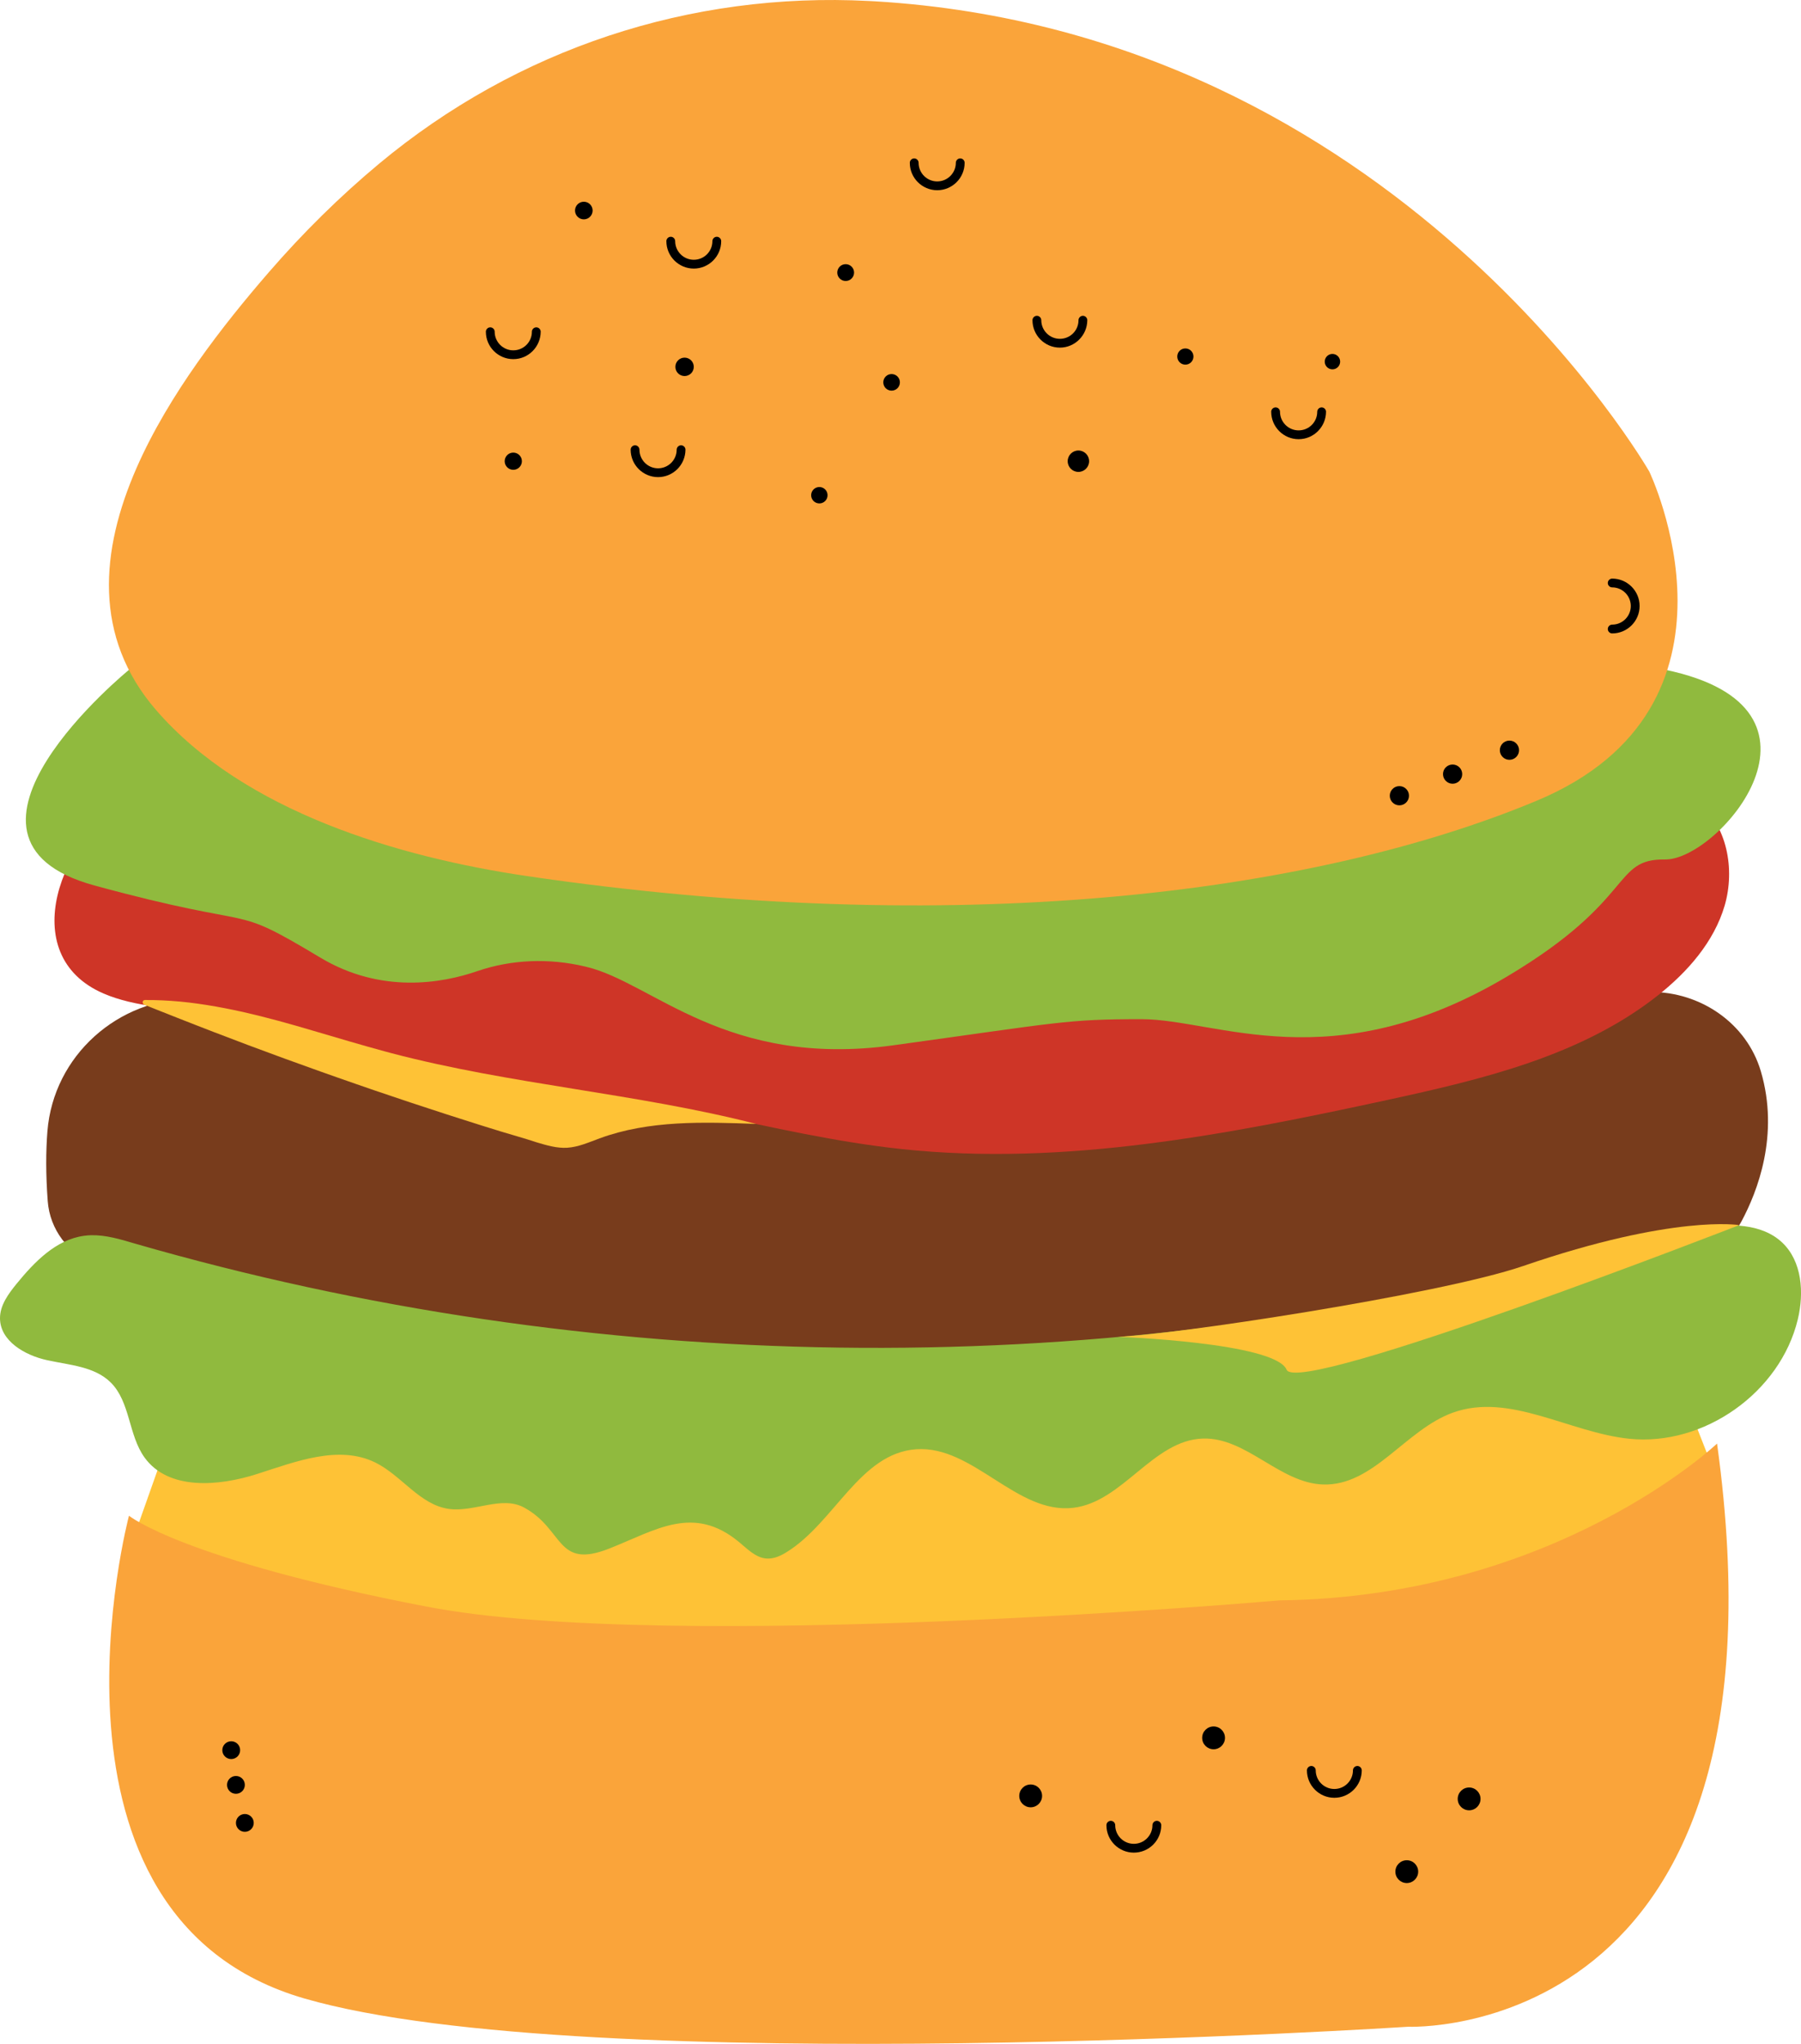 <?xml version="1.0" encoding="utf-8"?>
<!-- Generator: Adobe Illustrator 23.0.1, SVG Export Plug-In . SVG Version: 6.00 Build 0)  -->
<svg version="1.1" id="Layer_1" xmlns="http://www.w3.org/2000/svg" xmlns:xlink="http://www.w3.org/1999/xlink" x="0px" y="0px"
	 viewBox="0 0 180 204.25" style="enable-background:new 0 0 180 204.25;" xml:space="preserve">
<style type="text/css">
	.st0{fill:#FAA43A;}
	.st1{fill:#A6351D;}
	.st2{fill:#FFE4B8;}
	.st3{fill:#F7C954;}
	.st4{fill:none;stroke:#ED2B28;stroke-linecap:round;stroke-miterlimit:10;}
	.st5{fill:#EE2727;}
	.st6{fill:none;stroke:#ED2B28;stroke-width:0.5;stroke-linecap:round;stroke-miterlimit:10;}
	.st7{fill:none;stroke:#000000;stroke-width:0.5;stroke-linecap:round;stroke-miterlimit:10;}
	.st8{fill:#B76F3D;}
	.st9{fill:none;stroke:#000000;stroke-width:0.75;stroke-linecap:round;stroke-miterlimit:10;}
	.st10{fill:none;stroke:#000000;stroke-width:0.25;stroke-linecap:round;stroke-miterlimit:10;}
	.st11{fill:#965528;}
	.st12{fill:none;stroke:#000000;stroke-width:2;stroke-linecap:round;stroke-miterlimit:10;}
	.st13{fill:none;stroke:#000000;stroke-linecap:round;stroke-miterlimit:10;}
	.st14{fill:#FDB737;}
	.st15{fill:#FFFFFF;}
	.st16{fill:#F5A438;}
	.st17{fill:#FFDB75;}
	.st18{fill:#C62323;}
	.st19{fill:#783C1C;}
	.st20{fill:#CE3527;}
	.st21{fill:#FEC236;}
	.st22{fill:#90BA3E;}
	.st23{fill:#4AB449;}
	.st24{fill:#BC2826;stroke:#C62323;stroke-miterlimit:10;}
	.st25{fill:#F1DE39;}
	.st26{fill:#FACA44;stroke:#FACA44;stroke-miterlimit:10;}
	.st27{fill:none;stroke:#000000;stroke-width:0.5;stroke-miterlimit:10;}
	.st28{fill:none;stroke:#C62323;stroke-width:0.5;stroke-miterlimit:10;}
	.st29{fill:#FFDA00;}
	.st30{fill:#721301;}
	.st31{fill:none;stroke:#FFDA00;stroke-width:4;stroke-linecap:round;stroke-miterlimit:10;}
	.st32{fill:none;stroke:#721301;stroke-width:0.5;stroke-linecap:round;stroke-miterlimit:10;}
	.st33{fill:#FFC919;}
	.st34{fill:#FDBB1E;}
	.st35{fill:#B8742A;}
	.st36{fill:#B03B28;}
	.st37{fill:#F3EA24;}
	.st38{fill:none;stroke:#975824;stroke-miterlimit:10;}
	.st39{fill:#F3BE83;}
	.st40{fill:#F7CA9A;}
</style>
<g>
	<path class="st19" d="M4.74,113.04c-0.16,2.01-0.17,4.32,0.03,6.99c0.21,2.83,2.06,5.29,4.72,6.28l32.95,12.24
		c0.96,0.36,1.99,0.51,3.02,0.44l110.78-7.48c0.92-0.06,1.82-0.3,2.65-0.7l11.95-5.73c1.37-0.66,2.51-1.71,3.22-3.04
		c1.58-2.95,3.8-8.62,1.93-14.97c-1.41-4.81-6.03-7.96-11.04-7.94L19.34,99.77C11.78,99.77,5.35,105.5,4.74,113.04z"/>
</g>
<g>
	<path class="st20" d="M21.46,78c-2.97,0.15-5.9,0.6-8.52,1.94c-6.73,3.44-11.57,15.48-2.58,19.35c3.2,1.38,6.83,1.34,10.19,2.27
		c4.44,1.22,8.27,4.06,12.65,5.49c5.7,1.86,11.87,1.21,17.86,1.4c13.23,0.42,25.98,5,39.14,6.39c16.21,1.71,32.5-1.46,48.43-4.91
		c9.54-2.07,19.4-4.41,27.06-10.45c2.97-2.35,5.61-5.34,6.68-8.98c1.06-3.64,0.25-7.99-2.68-10.39c-2.8-2.3-6.75-2.41-10.38-2.4
		c-44.57,0.07-89.14,0.15-133.72,0.22C24.23,77.92,22.84,77.93,21.46,78z"/>
</g>
<g>
	<polygon class="st21" points="12.89,154.98 17.27,142.61 167.67,137.75 171.6,147.78 161.96,172.8 54.24,186.94 12.89,159.27 	"/>
</g>
<g>
	<path class="st0" d="M12.89,151.47c0,0-10.65,40.1,17.55,48.25s110.29,2.82,110.29,2.82s39.16,1.71,30.88-58.28
		c0,0-16.15,15.35-43.72,15.67c0,0-60.78,5.33-85.22,0.63C18.21,155.85,12.89,151.47,12.89,151.47z"/>
</g>
<g>
	<path class="st22" d="M12.89,66.94c0,0-20.68,16.85-3.45,21.55S22.6,90.05,32,95.69c6.08,3.65,12.17,2.58,15.7,1.36
		c3.45-1.18,7.18-1.31,10.74-0.47c0.06,0.02,0.13,0.03,0.2,0.05c6.58,1.57,13.96,10.13,30.64,7.83s17.29-2.61,24.81-2.61
		c7.52,0,19.01,6.16,36.56-4.28c12.89-7.67,10.44-11.76,15.77-11.68s18.49-15.13,0-18.96H12.89z"/>
</g>
<g>
	<path class="st0" d="M13.64,46.78c3.22-7.36,8.69-14.34,13.25-19.6c3.37-3.89,7.05-7.53,11.01-10.83
		C51.67,4.89,68.96-0.84,86.86,0.1c0.2,0.01,0.4,0.02,0.59,0.03c52.32,3.13,77.39,47,77.39,47s11.28,23.5-11.28,32.9
		c-22.56,9.4-58.28,13.79-100.89,7.52C39.84,85.66,24.4,81.12,15.6,70.96C9.26,63.63,10.06,54.97,13.64,46.78z"/>
</g>
<g>
	<path class="st22" d="M9.12,123.44c-0.24,0.01-0.48,0.02-0.73,0.06c-2.8,0.38-4.95,2.61-6.73,4.79C0.84,129.3,0,130.43,0,131.73
		c0,2.28,2.49,3.72,4.72,4.2c2.23,0.49,4.74,0.62,6.36,2.24c1.95,1.95,1.75,5.25,3.37,7.49c2.38,3.29,7.38,2.88,11.25,1.64
		s8.15-2.93,11.8-1.15c2.63,1.29,4.45,4.23,7.35,4.64c2.53,0.36,5.3-1.36,7.54-0.13c4.02,2.19,3.17,6.2,8.51,4.09
		c4.66-1.84,8.39-4.43,12.96-0.65c0.84,0.69,1.66,1.57,2.75,1.65c0.73,0.05,1.42-0.27,2.04-0.66c4.77-2.97,7.3-9.86,12.91-10.26
		c5.69-0.41,10.06,6.53,15.72,5.85c4.94-0.59,7.96-6.76,12.94-6.92c4.35-0.14,7.68,4.46,12.03,4.59c5.03,0.15,8.23-5.48,12.96-7.18
		c5.68-2.04,11.62,1.99,17.62,2.61c7.47,0.77,15.1-4.63,16.85-11.93c0.64-2.66,0.43-5.79-1.55-7.67c-2.06-1.95-5.27-1.91-8.09-1.52
		c-5.28,0.73-10.42,2.22-15.58,3.56c-46.06,11.94-95.32,11.25-141.03-1.96C12.02,123.84,10.57,123.41,9.12,123.44z"/>
</g>
<g>
	<path class="st21" d="M173.83,122.43c0,0-6.49-1.1-21.58,4.08c-8.47,2.91-35.72,6.98-40.52,7.08c0,0,15.71,0.57,16.86,3.29
		C129.74,139.6,173.83,122.43,173.83,122.43z"/>
</g>
<g>
	<path class="st21" d="M14.26,100.14c0.01-0.08,0.05-0.16,0.14-0.19c0.12-0.04,0.29-0.01,0.41-0.01c0.15,0,0.3,0,0.46,0
		c0.61,0.01,1.21,0.04,1.82,0.08c1.21,0.08,2.41,0.23,3.61,0.42c1.2,0.19,2.39,0.43,3.58,0.69c1.19,0.27,2.38,0.57,3.56,0.89
		c1.18,0.32,2.36,0.66,3.54,1.01c1.18,0.35,2.36,0.7,3.54,1.04c1.18,0.34,2.35,0.68,3.54,1c0.22,0.06,0.45,0.12,0.67,0.18
		c11.98,3.15,24.46,4,36.45,7.07c-5.27-0.2-10.7-0.38-15.65,1.44c-1.06,0.39-2.12,0.87-3.25,0.94c-1.02,0.06-2.03-0.24-3.01-0.53
		c-1.19-0.4-2.42-0.73-3.62-1.1c-1.21-0.37-2.42-0.75-3.63-1.14c-1.21-0.38-2.41-0.77-3.62-1.17c-1.2-0.39-2.41-0.79-3.61-1.2
		c-1.2-0.4-2.4-0.81-3.6-1.23c-1.2-0.41-2.39-0.84-3.59-1.26c-1.19-0.43-2.39-0.86-3.58-1.29c-1.19-0.44-2.38-0.88-3.57-1.32
		c-1.19-0.45-2.37-0.9-3.55-1.35s-2.36-0.92-3.54-1.38c-0.59-0.23-1.18-0.47-1.77-0.7c-0.29-0.12-0.59-0.24-0.88-0.35
		c-0.15-0.06-0.29-0.12-0.44-0.18c-0.11-0.04-0.26-0.07-0.34-0.16C14.28,100.28,14.26,100.21,14.26,100.14z"/>
</g>
<g>
	<path d="M105.93,34.74c-1.51,0-2.74-1.23-2.74-2.74c0-0.24,0.2-0.44,0.44-0.44s0.44,0.2,0.44,0.44c0,1.02,0.83,1.86,1.86,1.86
		s1.86-0.83,1.86-1.86c0-0.24,0.2-0.44,0.44-0.44c0.24,0,0.44,0.2,0.44,0.44C108.66,33.51,107.43,34.74,105.93,34.74z"/>
</g>
<g>
	<path d="M93.67,19.01c-1.51,0-2.74-1.23-2.74-2.74c0-0.24,0.2-0.44,0.44-0.44c0.24,0,0.44,0.2,0.44,0.44
		c0,1.02,0.83,1.86,1.86,1.86c1.02,0,1.86-0.83,1.86-1.86c0-0.24,0.2-0.44,0.44-0.44c0.24,0,0.44,0.2,0.44,0.44
		C96.41,17.78,95.18,19.01,93.67,19.01z"/>
</g>
<g>
	<path d="M69.34,26.84c-1.51,0-2.74-1.23-2.74-2.74c0-0.24,0.2-0.44,0.44-0.44s0.44,0.2,0.44,0.44c0,1.02,0.83,1.86,1.86,1.86
		s1.86-0.83,1.86-1.86c0-0.24,0.2-0.44,0.44-0.44c0.24,0,0.44,0.2,0.44,0.44C72.08,25.61,70.85,26.84,69.34,26.84z"/>
</g>
<g>
	<path d="M51.3,35.89c-1.51,0-2.74-1.23-2.74-2.74c0-0.24,0.2-0.44,0.44-0.44c0.24,0,0.44,0.2,0.44,0.44c0,1.02,0.83,1.86,1.86,1.86
		s1.86-0.83,1.86-1.86c0-0.24,0.2-0.44,0.44-0.44c0.24,0,0.44,0.2,0.44,0.44C54.03,34.66,52.81,35.89,51.3,35.89z"/>
</g>
<g>
	<path d="M65.77,47.68c-1.51,0-2.74-1.23-2.74-2.74c0-0.24,0.2-0.44,0.44-0.44c0.24,0,0.44,0.2,0.44,0.44
		c0,1.02,0.83,1.86,1.86,1.86c1.02,0,1.86-0.83,1.86-1.86c0-0.24,0.2-0.44,0.44-0.44c0.24,0,0.44,0.2,0.44,0.44
		C68.5,46.45,67.28,47.68,65.77,47.68z"/>
</g>
<g>
	<path d="M129.79,43.89c-1.51,0-2.74-1.23-2.74-2.74c0-0.24,0.2-0.44,0.44-0.44s0.44,0.2,0.44,0.44c0,1.02,0.83,1.86,1.86,1.86
		s1.86-0.83,1.86-1.86c0-0.24,0.2-0.44,0.44-0.44s0.44,0.2,0.44,0.44C132.52,42.66,131.3,43.89,129.79,43.89z"/>
</g>
<g>
	<path d="M161.13,63.3c-0.24,0-0.44-0.2-0.44-0.44s0.2-0.44,0.44-0.44c1.02,0,1.86-0.83,1.86-1.86c0-1.02-0.83-1.86-1.86-1.86
		c-0.24,0-0.44-0.2-0.44-0.44c0-0.24,0.2-0.44,0.44-0.44c1.51,0,2.74,1.23,2.74,2.74S162.64,63.3,161.13,63.3z"/>
</g>
<g>
	<path d="M133.36,179.66c-1.51,0-2.74-1.23-2.74-2.74c0-0.24,0.2-0.44,0.44-0.44c0.24,0,0.44,0.2,0.44,0.44
		c0,1.02,0.83,1.86,1.86,1.86c1.02,0,1.86-0.83,1.86-1.86c0-0.24,0.2-0.44,0.44-0.44c0.24,0,0.44,0.2,0.44,0.44
		C136.1,178.43,134.87,179.66,133.36,179.66z"/>
</g>
<g>
	<path d="M113.32,185.14c-1.51,0-2.74-1.23-2.74-2.74c0-0.24,0.2-0.44,0.44-0.44c0.24,0,0.44,0.2,0.44,0.44
		c0,1.02,0.83,1.86,1.86,1.86c1.02,0,1.86-0.83,1.86-1.86c0-0.24,0.2-0.44,0.44-0.44c0.24,0,0.44,0.2,0.44,0.44
		C116.06,183.92,114.83,185.14,113.32,185.14z"/>
</g>
<g>
	<circle cx="140.6" cy="187.04" r="1.14"/>
</g>
<g>
	<circle cx="146.83" cy="179.77" r="1.14"/>
</g>
<g>
	<circle cx="121.29" cy="173.67" r="1.14"/>
</g>
<g>
	<circle cx="103.01" cy="179.47" r="1.14"/>
</g>
<g>
	<circle cx="24.47" cy="182.17" r="0.89"/>
</g>
<g>
	<circle cx="23.58" cy="178.37" r="0.89"/>
</g>
<g>
	<circle cx="23.11" cy="174.9" r="0.89"/>
</g>
<g>
	<circle cx="133.17" cy="36.14" r="0.77"/>
</g>
<g>
	<circle cx="118.47" cy="35.63" r="0.81"/>
</g>
<g>
	<circle cx="107.78" cy="46.09" r="1.07"/>
</g>
<g>
	<circle cx="139.86" cy="79.52" r="0.96"/>
</g>
<g>
	<circle cx="145.18" cy="77.36" r="0.96"/>
</g>
<g>
	<circle cx="150.86" cy="74.97" r="0.96"/>
</g>
<g>
	<circle cx="89.11" cy="38.21" r="0.83"/>
</g>
<g>
	<circle cx="84.52" cy="27.24" r="0.84"/>
</g>
<g>
	<circle cx="68.42" cy="36.66" r="0.92"/>
</g>
<g>
	<circle cx="58.35" cy="21.04" r="0.88"/>
</g>
<g>
	<circle cx="51.3" cy="46.09" r="0.86"/>
</g>
<g>
	<circle cx="81.89" cy="49.49" r="0.82"/>
</g>
</svg>
